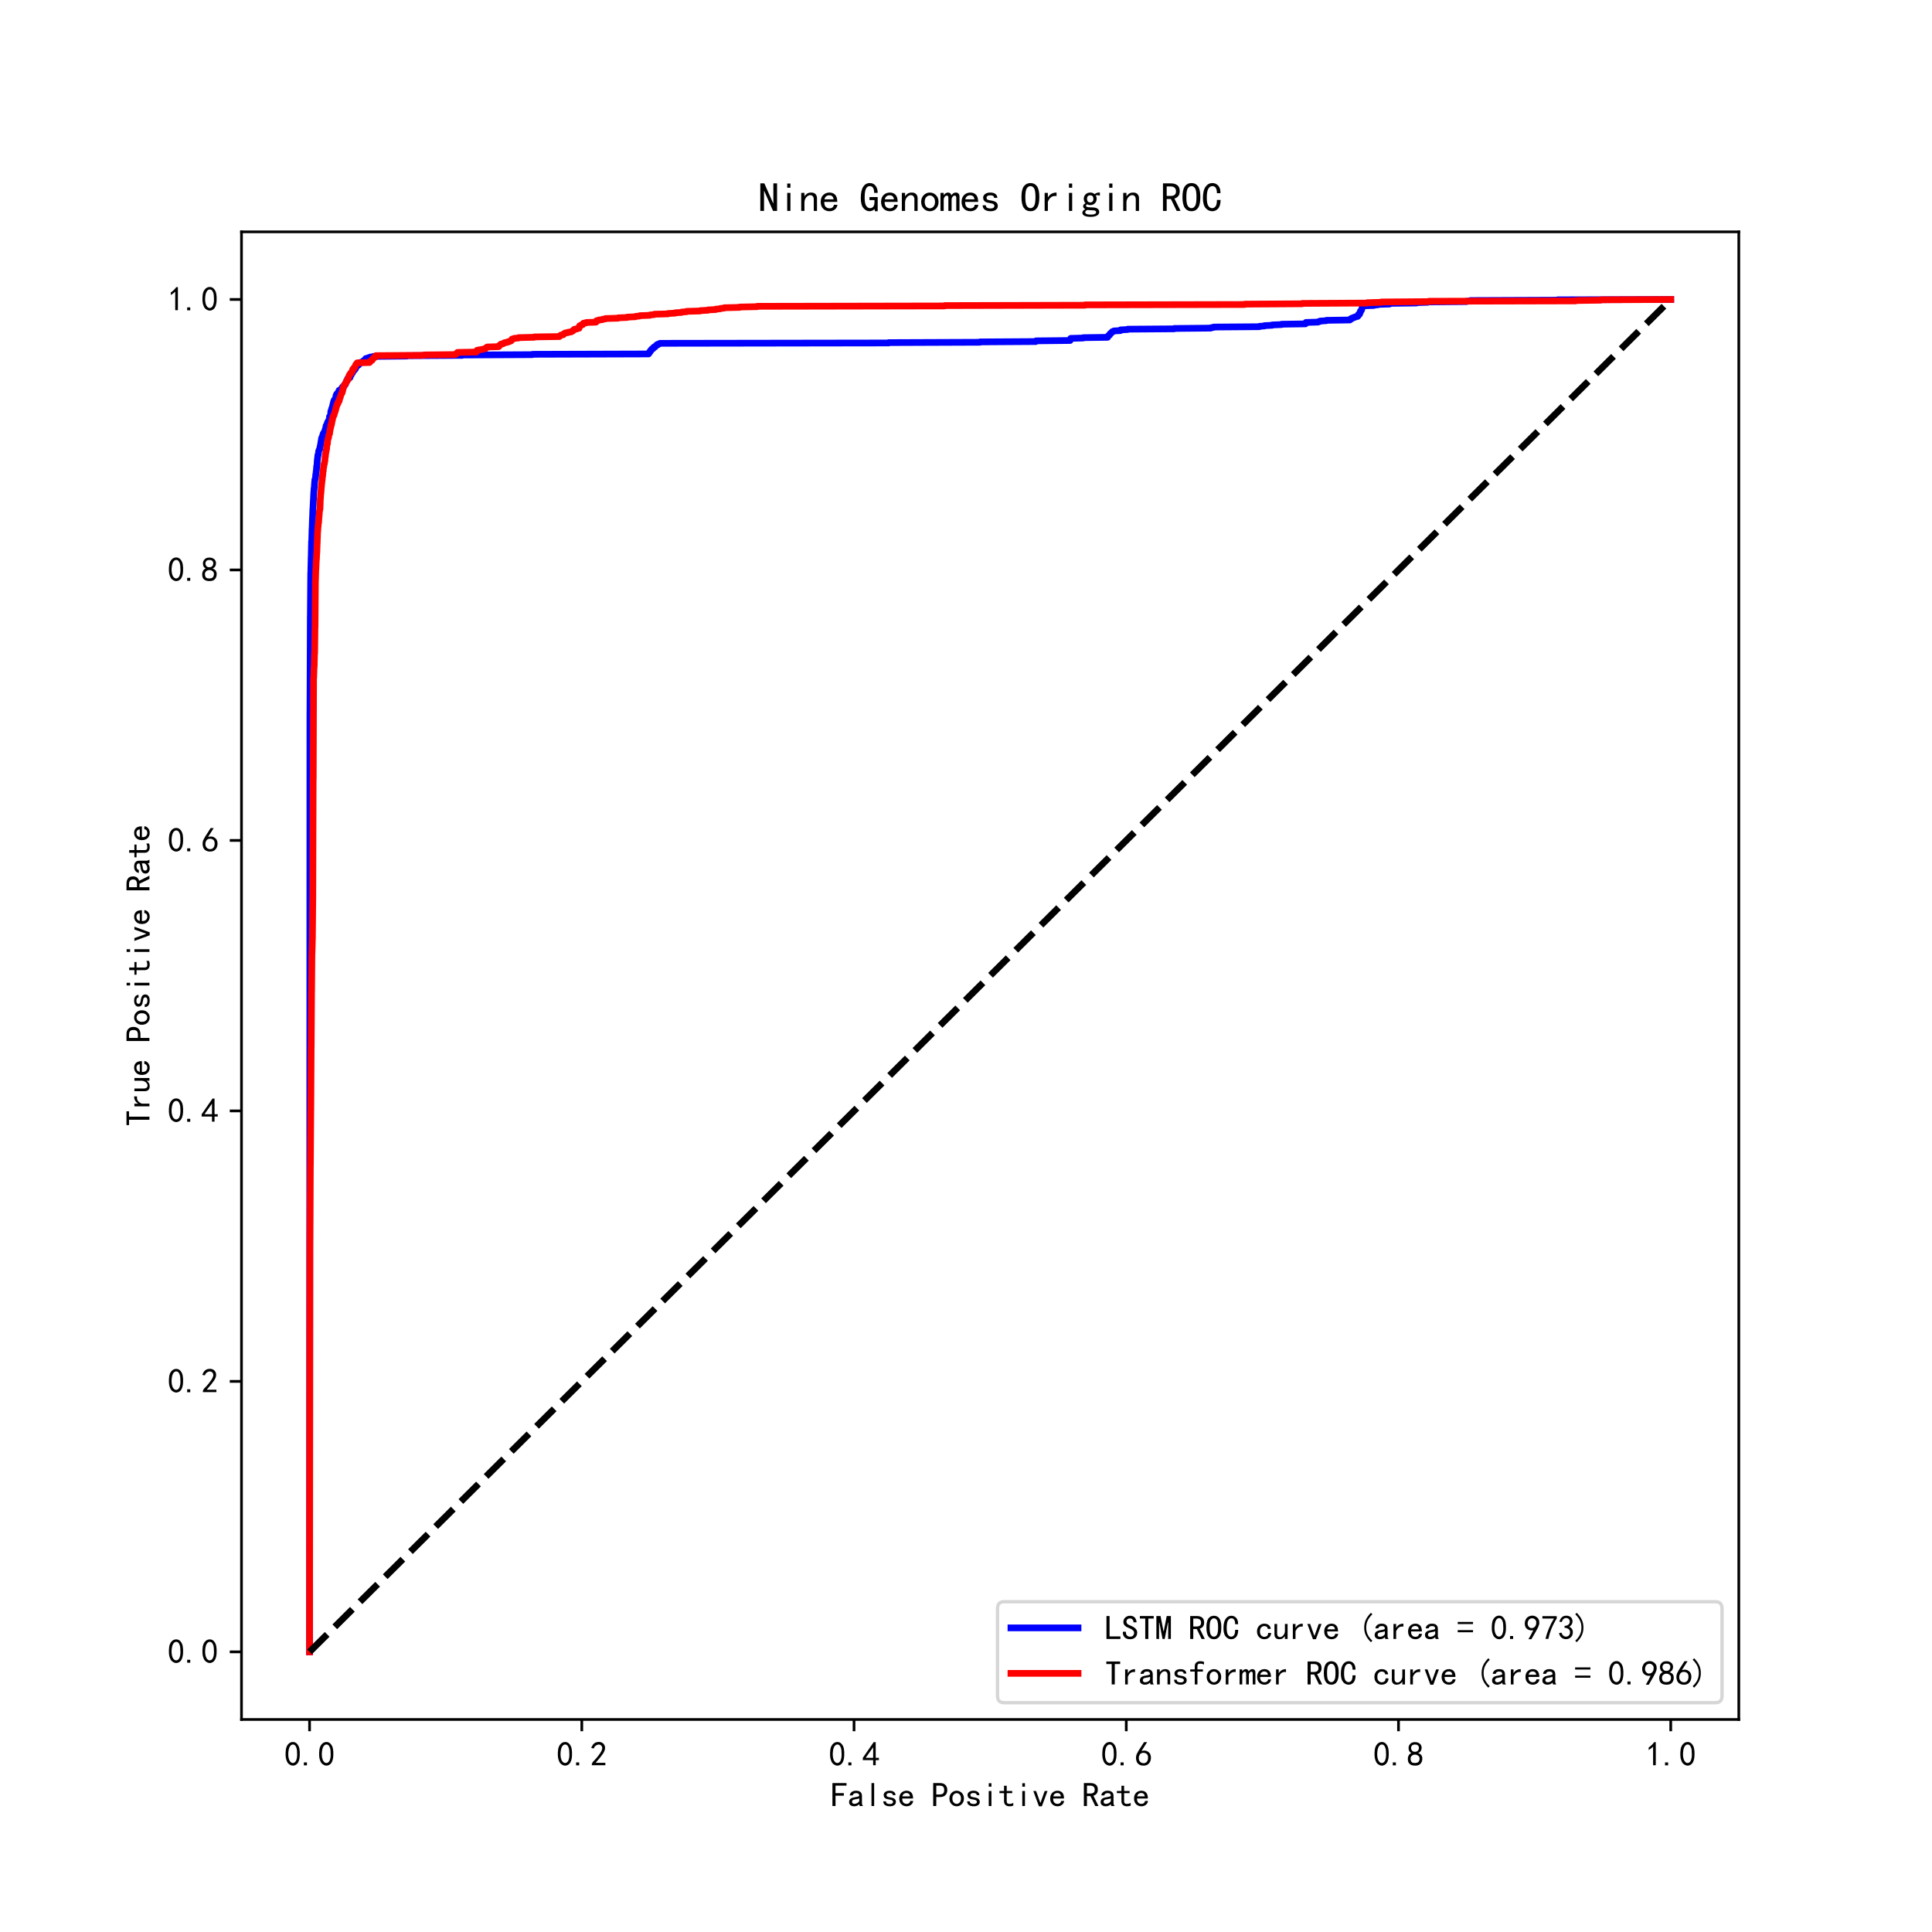 <?xml version="1.0" encoding="utf-8" standalone="no"?>
<!DOCTYPE svg PUBLIC "-//W3C//DTD SVG 1.1//EN"
  "http://www.w3.org/Graphics/SVG/1.1/DTD/svg11.dtd">
<svg xmlns:xlink="http://www.w3.org/1999/xlink" width="576pt" height="576pt" viewBox="0 0 576 576" xmlns="http://www.w3.org/2000/svg" version="1.1">
 <defs>
  <style type="text/css">*{stroke-linejoin: round; stroke-linecap: butt}</style>
 </defs>
 <g id="figure_1">
  <g id="patch_1">
   <path d="M 0 576 
L 576 576 
L 576 0 
L 0 0 
z
" style="fill: #ffffff"/>
  </g>
  <g id="axes_1">
   <g id="patch_2">
    <path d="M 72 512.64 
L 518.4 512.64 
L 518.4 69.12 
L 72 69.12 
z
" style="fill: #ffffff"/>
   </g>
   <g id="matplotlib.axis_1">
    <g id="xtick_1">
     <g id="line2d_1">
      <defs>
       <path id="m28e7ae116c" d="M 0 0 
L 0 3.5 
" style="stroke: #000000; stroke-width: 0.8"/>
      </defs>
      <g>
       <use xlink:href="#m28e7ae116c" x="92.291" y="512.64" style="stroke: #000000; stroke-width: 0.8"/>
      </g>
     </g>
     <g id="text_1">
      <!-- 0.0 -->
      <g transform="translate(84.791 526.515) scale(0.1 -0.1)">
       <defs>
        <path id="SimHei-30" d="M 225 2537 
Q 250 3200 412 3587 
Q 575 3975 875 4225 
Q 1175 4475 1612 4475 
Q 2050 4475 2375 4112 
Q 2700 3750 2800 3200 
Q 2900 2650 2862 1937 
Q 2825 1225 2612 775 
Q 2400 325 1975 150 
Q 1550 -25 1125 187 
Q 700 400 525 750 
Q 350 1100 275 1487 
Q 200 1875 225 2537 
z
M 750 2687 
Q 675 2000 800 1462 
Q 925 925 1212 700 
Q 1500 475 1800 612 
Q 2100 750 2237 1162 
Q 2375 1575 2375 2062 
Q 2375 2550 2337 2950 
Q 2300 3350 2112 3675 
Q 1925 4000 1612 4012 
Q 1300 4025 1062 3700 
Q 825 3375 750 2687 
z
" transform="scale(0.016)"/>
        <path id="SimHei-2e" d="M 1075 125 
L 500 125 
L 500 675 
L 1075 675 
L 1075 125 
z
" transform="scale(0.016)"/>
       </defs>
       <use xlink:href="#SimHei-30"/>
       <use xlink:href="#SimHei-2e" x="50"/>
       <use xlink:href="#SimHei-30" x="100"/>
      </g>
     </g>
    </g>
    <g id="xtick_2">
     <g id="line2d_2">
      <g>
       <use xlink:href="#m28e7ae116c" x="173.455" y="512.64" style="stroke: #000000; stroke-width: 0.8"/>
      </g>
     </g>
     <g id="text_2">
      <!-- 0.2 -->
      <g transform="translate(165.955 526.515) scale(0.1 -0.1)">
       <defs>
        <path id="SimHei-32" d="M 300 250 
Q 325 625 650 925 
Q 975 1225 1475 1862 
Q 1975 2500 2125 2850 
Q 2275 3200 2237 3450 
Q 2200 3700 2000 3862 
Q 1800 4025 1537 4000 
Q 1275 3975 1037 3800 
Q 800 3625 675 3275 
L 200 3350 
Q 400 3925 712 4187 
Q 1025 4450 1450 4475 
Q 1700 4500 1900 4462 
Q 2100 4425 2312 4287 
Q 2525 4150 2662 3875 
Q 2800 3600 2762 3212 
Q 2725 2825 2375 2287 
Q 2025 1750 1025 600 
L 2825 600 
L 2825 150 
L 300 150 
L 300 250 
z
" transform="scale(0.016)"/>
       </defs>
       <use xlink:href="#SimHei-30"/>
       <use xlink:href="#SimHei-2e" x="50"/>
       <use xlink:href="#SimHei-32" x="100"/>
      </g>
     </g>
    </g>
    <g id="xtick_3">
     <g id="line2d_3">
      <g>
       <use xlink:href="#m28e7ae116c" x="254.618" y="512.64" style="stroke: #000000; stroke-width: 0.8"/>
      </g>
     </g>
     <g id="text_3">
      <!-- 0.4 -->
      <g transform="translate(247.118 526.515) scale(0.1 -0.1)">
       <defs>
        <path id="SimHei-34" d="M 2000 1100 
L 75 1100 
L 75 1525 
L 2100 4450 
L 2475 4450 
L 2475 1525 
L 3075 1525 
L 3075 1100 
L 2475 1100 
L 2475 150 
L 2000 150 
L 2000 1100 
z
M 2000 1525 
L 2000 3500 
L 600 1525 
L 2000 1525 
z
" transform="scale(0.016)"/>
       </defs>
       <use xlink:href="#SimHei-30"/>
       <use xlink:href="#SimHei-2e" x="50"/>
       <use xlink:href="#SimHei-34" x="100"/>
      </g>
     </g>
    </g>
    <g id="xtick_4">
     <g id="line2d_4">
      <g>
       <use xlink:href="#m28e7ae116c" x="335.782" y="512.64" style="stroke: #000000; stroke-width: 0.8"/>
      </g>
     </g>
     <g id="text_4">
      <!-- 0.6 -->
      <g transform="translate(328.282 526.515) scale(0.1 -0.1)">
       <defs>
        <path id="SimHei-36" d="M 250 1612 
Q 275 1975 387 2225 
Q 500 2475 725 2850 
L 1750 4450 
L 2325 4450 
L 1275 2800 
Q 1950 2975 2350 2750 
Q 2750 2525 2887 2237 
Q 3025 1950 3037 1612 
Q 3050 1275 2937 950 
Q 2825 625 2537 362 
Q 2250 100 1737 75 
Q 1225 50 862 262 
Q 500 475 362 862 
Q 225 1250 250 1612 
z
M 1025 787 
Q 1250 550 1625 525 
Q 2000 500 2250 775 
Q 2500 1050 2500 1575 
Q 2500 2100 2187 2300 
Q 1875 2500 1487 2450 
Q 1100 2400 925 2075 
Q 750 1750 775 1387 
Q 800 1025 1025 787 
z
" transform="scale(0.016)"/>
       </defs>
       <use xlink:href="#SimHei-30"/>
       <use xlink:href="#SimHei-2e" x="50"/>
       <use xlink:href="#SimHei-36" x="100"/>
      </g>
     </g>
    </g>
    <g id="xtick_5">
     <g id="line2d_5">
      <g>
       <use xlink:href="#m28e7ae116c" x="416.945" y="512.64" style="stroke: #000000; stroke-width: 0.8"/>
      </g>
     </g>
     <g id="text_5">
      <!-- 0.8 -->
      <g transform="translate(409.445 526.515) scale(0.1 -0.1)">
       <defs>
        <path id="SimHei-38" d="M 175 1375 
Q 175 1675 325 1962 
Q 475 2250 825 2425 
Q 525 2600 425 2812 
Q 325 3025 312 3300 
Q 300 3575 387 3775 
Q 475 3975 650 4150 
Q 825 4325 1037 4387 
Q 1250 4450 1500 4450 
Q 1750 4450 1950 4400 
Q 2150 4350 2375 4187 
Q 2600 4025 2700 3725 
Q 2800 3425 2687 3025 
Q 2575 2625 2100 2400 
Q 2525 2275 2700 2012 
Q 2875 1750 2875 1375 
Q 2875 1000 2762 775 
Q 2650 550 2512 400 
Q 2375 250 2137 162 
Q 1900 75 1537 75 
Q 1175 75 912 162 
Q 650 250 475 425 
Q 300 600 237 837 
Q 175 1075 175 1375 
z
M 687 1400 
Q 675 1100 787 875 
Q 900 650 1200 587 
Q 1500 525 1825 600 
Q 2150 675 2275 950 
Q 2400 1225 2362 1500 
Q 2325 1775 2050 1962 
Q 1775 2150 1450 2125 
Q 1125 2100 912 1900 
Q 700 1700 687 1400 
z
M 775 3350 
Q 775 3100 950 2875 
Q 1125 2650 1500 2650 
Q 1875 2650 2062 2875 
Q 2250 3100 2237 3412 
Q 2225 3725 2012 3875 
Q 1800 4025 1437 4000 
Q 1075 3975 925 3787 
Q 775 3600 775 3350 
z
" transform="scale(0.016)"/>
       </defs>
       <use xlink:href="#SimHei-30"/>
       <use xlink:href="#SimHei-2e" x="50"/>
       <use xlink:href="#SimHei-38" x="100"/>
      </g>
     </g>
    </g>
    <g id="xtick_6">
     <g id="line2d_6">
      <g>
       <use xlink:href="#m28e7ae116c" x="498.109" y="512.64" style="stroke: #000000; stroke-width: 0.8"/>
      </g>
     </g>
     <g id="text_6">
      <!-- 1.0 -->
      <g transform="translate(490.609 526.515) scale(0.1 -0.1)">
       <defs>
        <path id="SimHei-31" d="M 1400 3600 
Q 1075 3275 575 2975 
L 575 3450 
Q 1200 3875 1600 4450 
L 1900 4450 
L 1900 150 
L 1400 150 
L 1400 3600 
z
" transform="scale(0.016)"/>
       </defs>
       <use xlink:href="#SimHei-31"/>
       <use xlink:href="#SimHei-2e" x="50"/>
       <use xlink:href="#SimHei-30" x="100"/>
      </g>
     </g>
    </g>
    <g id="text_7">
     <!-- False Positive Rate -->
     <g transform="translate(247.7 538.64) scale(0.1 -0.1)">
      <defs>
       <path id="SimHei-46" d="M 2925 3925 
L 875 3925 
L 875 2525 
L 2425 2525 
L 2425 2050 
L 875 2050 
L 875 125 
L 300 125 
L 300 4400 
L 2925 4400 
L 2925 3925 
z
" transform="scale(0.016)"/>
       <path id="SimHei-61" d="M 2875 125 
L 2275 125 
Q 2225 175 2200 262 
Q 2175 350 2175 475 
Q 2000 275 1750 175 
Q 1500 75 1225 75 
Q 825 75 550 275 
Q 275 475 275 850 
Q 275 1225 525 1450 
Q 775 1675 1300 1750 
Q 1650 1800 1912 1875 
Q 2175 1950 2175 2075 
Q 2175 2225 2062 2375 
Q 1950 2525 1575 2525 
Q 1275 2525 1137 2412 
Q 1000 2300 950 2100 
L 400 2100 
Q 450 2500 762 2737 
Q 1075 2975 1575 2975 
Q 2125 2975 2400 2725 
Q 2675 2475 2675 2025 
L 2675 650 
Q 2675 500 2725 375 
Q 2775 250 2875 125 
z
M 2175 1050 
L 2175 1550 
Q 2025 1500 1887 1462 
Q 1750 1425 1425 1375 
Q 1050 1325 937 1200 
Q 825 1075 825 900 
Q 825 750 937 637 
Q 1050 525 1275 525 
Q 1500 525 1762 650 
Q 2025 775 2175 1050 
z
" transform="scale(0.016)"/>
       <path id="SimHei-6c" d="M 1825 125 
L 1325 125 
L 1325 4400 
L 1825 4400 
L 1825 125 
z
" transform="scale(0.016)"/>
       <path id="SimHei-73" d="M 2750 900 
Q 2750 500 2437 287 
Q 2125 75 1650 75 
Q 1050 75 725 312 
Q 400 550 400 1000 
L 900 1000 
Q 900 700 1112 600 
Q 1325 500 1625 500 
Q 1925 500 2075 612 
Q 2225 725 2225 900 
Q 2225 1025 2100 1150 
Q 1975 1275 1475 1350 
Q 900 1425 687 1637 
Q 475 1850 475 2200 
Q 475 2500 762 2737 
Q 1050 2975 1600 2975 
Q 2100 2975 2387 2750 
Q 2675 2525 2675 2150 
L 2175 2150 
Q 2175 2375 2012 2462 
Q 1850 2550 1600 2550 
Q 1275 2550 1137 2437 
Q 1000 2325 1000 2175 
Q 1000 2000 1125 1900 
Q 1250 1800 1650 1750 
Q 2300 1650 2525 1437 
Q 2750 1225 2750 900 
z
" transform="scale(0.016)"/>
       <path id="SimHei-65" d="M 2850 1075 
Q 2800 625 2450 350 
Q 2100 75 1625 75 
Q 1025 75 637 462 
Q 250 850 250 1525 
Q 250 2200 637 2587 
Q 1025 2975 1625 2975 
Q 2150 2975 2487 2637 
Q 2825 2300 2825 1525 
L 800 1525 
Q 800 975 1037 750 
Q 1275 525 1625 525 
Q 1900 525 2075 662 
Q 2250 800 2300 1075 
L 2850 1075 
z
M 2250 1925 
Q 2200 2275 2025 2412 
Q 1850 2550 1575 2550 
Q 1325 2550 1125 2412 
Q 925 2275 825 1925 
L 2250 1925 
z
" transform="scale(0.016)"/>
       <path id="SimHei-20" transform="scale(0.016)"/>
       <path id="SimHei-50" d="M 2950 3100 
Q 2950 2500 2600 2150 
Q 2250 1800 1625 1800 
L 900 1800 
L 900 125 
L 325 125 
L 325 4400 
L 1625 4400 
Q 2250 4400 2600 4050 
Q 2950 3700 2950 3100 
z
M 2375 3100 
Q 2375 3575 2150 3750 
Q 1925 3925 1475 3925 
L 900 3925 
L 900 2275 
L 1475 2275 
Q 1925 2275 2150 2450 
Q 2375 2625 2375 3100 
z
" transform="scale(0.016)"/>
       <path id="SimHei-6f" d="M 2925 1525 
Q 2925 875 2525 475 
Q 2125 75 1575 75 
Q 1025 75 625 475 
Q 225 875 225 1525 
Q 225 2175 625 2575 
Q 1025 2975 1575 2975 
Q 2125 2975 2525 2575 
Q 2925 2175 2925 1525 
z
M 2375 1525 
Q 2375 2025 2125 2275 
Q 1875 2525 1575 2525 
Q 1275 2525 1025 2275 
Q 775 2025 775 1525 
Q 775 1025 1025 775 
Q 1275 525 1575 525 
Q 1875 525 2125 775 
Q 2375 1025 2375 1525 
z
" transform="scale(0.016)"/>
       <path id="SimHei-69" d="M 1800 3725 
L 1300 3725 
L 1300 4375 
L 1800 4375 
L 1800 3725 
z
M 1800 125 
L 1300 125 
L 1300 2925 
L 1800 2925 
L 1800 125 
z
" transform="scale(0.016)"/>
       <path id="SimHei-74" d="M 2750 200 
Q 2625 150 2462 112 
Q 2300 75 2025 75 
Q 1575 75 1300 325 
Q 1025 575 1025 1025 
L 1025 2525 
L 175 2525 
L 175 2925 
L 1025 2925 
L 1025 3900 
L 1525 3900 
L 1525 2925 
L 2550 2925 
L 2550 2525 
L 1525 2525 
L 1525 1000 
Q 1525 800 1625 662 
Q 1725 525 2000 525 
Q 2275 525 2450 575 
Q 2625 625 2750 700 
L 2750 200 
z
" transform="scale(0.016)"/>
       <path id="SimHei-76" d="M 2875 2925 
L 1825 75 
L 1275 75 
L 225 2925 
L 750 2925 
L 1525 750 
L 1575 750 
L 2350 2925 
L 2875 2925 
z
" transform="scale(0.016)"/>
       <path id="SimHei-52" d="M 3000 125 
L 2400 125 
L 1500 1975 
L 850 1975 
L 850 125 
L 275 125 
L 275 4400 
L 1525 4400 
Q 2125 4400 2500 4112 
Q 2875 3825 2875 3175 
Q 2875 2675 2625 2400 
Q 2375 2125 2050 2050 
L 3000 125 
z
M 2300 3175 
Q 2300 3525 2087 3725 
Q 1875 3925 1400 3925 
L 850 3925 
L 850 2450 
L 1550 2450 
Q 1850 2450 2075 2612 
Q 2300 2775 2300 3175 
z
" transform="scale(0.016)"/>
      </defs>
      <use xlink:href="#SimHei-46"/>
      <use xlink:href="#SimHei-61" x="50"/>
      <use xlink:href="#SimHei-6c" x="100"/>
      <use xlink:href="#SimHei-73" x="150"/>
      <use xlink:href="#SimHei-65" x="200"/>
      <use xlink:href="#SimHei-20" x="250"/>
      <use xlink:href="#SimHei-50" x="300"/>
      <use xlink:href="#SimHei-6f" x="350"/>
      <use xlink:href="#SimHei-73" x="400"/>
      <use xlink:href="#SimHei-69" x="450"/>
      <use xlink:href="#SimHei-74" x="500"/>
      <use xlink:href="#SimHei-69" x="550"/>
      <use xlink:href="#SimHei-76" x="600"/>
      <use xlink:href="#SimHei-65" x="650"/>
      <use xlink:href="#SimHei-20" x="700"/>
      <use xlink:href="#SimHei-52" x="750"/>
      <use xlink:href="#SimHei-61" x="800"/>
      <use xlink:href="#SimHei-74" x="850"/>
      <use xlink:href="#SimHei-65" x="900"/>
     </g>
    </g>
   </g>
   <g id="matplotlib.axis_2">
    <g id="ytick_1">
     <g id="line2d_7">
      <defs>
       <path id="m7fcf70cb00" d="M 0 0 
L -3.5 0 
" style="stroke: #000000; stroke-width: 0.8"/>
      </defs>
      <g>
       <use xlink:href="#m7fcf70cb00" x="72" y="492.48" style="stroke: #000000; stroke-width: 0.8"/>
      </g>
     </g>
     <g id="text_8">
      <!-- 0.0 -->
      <g transform="translate(50 495.918) scale(0.1 -0.1)">
       <use xlink:href="#SimHei-30"/>
       <use xlink:href="#SimHei-2e" x="50"/>
       <use xlink:href="#SimHei-30" x="100"/>
      </g>
     </g>
    </g>
    <g id="ytick_2">
     <g id="line2d_8">
      <g>
       <use xlink:href="#m7fcf70cb00" x="72" y="411.84" style="stroke: #000000; stroke-width: 0.8"/>
      </g>
     </g>
     <g id="text_9">
      <!-- 0.2 -->
      <g transform="translate(50 415.277) scale(0.1 -0.1)">
       <use xlink:href="#SimHei-30"/>
       <use xlink:href="#SimHei-2e" x="50"/>
       <use xlink:href="#SimHei-32" x="100"/>
      </g>
     </g>
    </g>
    <g id="ytick_3">
     <g id="line2d_9">
      <g>
       <use xlink:href="#m7fcf70cb00" x="72" y="331.2" style="stroke: #000000; stroke-width: 0.8"/>
      </g>
     </g>
     <g id="text_10">
      <!-- 0.4 -->
      <g transform="translate(50 334.637) scale(0.1 -0.1)">
       <use xlink:href="#SimHei-30"/>
       <use xlink:href="#SimHei-2e" x="50"/>
       <use xlink:href="#SimHei-34" x="100"/>
      </g>
     </g>
    </g>
    <g id="ytick_4">
     <g id="line2d_10">
      <g>
       <use xlink:href="#m7fcf70cb00" x="72" y="250.56" style="stroke: #000000; stroke-width: 0.8"/>
      </g>
     </g>
     <g id="text_11">
      <!-- 0.6 -->
      <g transform="translate(50 253.998) scale(0.1 -0.1)">
       <use xlink:href="#SimHei-30"/>
       <use xlink:href="#SimHei-2e" x="50"/>
       <use xlink:href="#SimHei-36" x="100"/>
      </g>
     </g>
    </g>
    <g id="ytick_5">
     <g id="line2d_11">
      <g>
       <use xlink:href="#m7fcf70cb00" x="72" y="169.92" style="stroke: #000000; stroke-width: 0.8"/>
      </g>
     </g>
     <g id="text_12">
      <!-- 0.8 -->
      <g transform="translate(50 173.357) scale(0.1 -0.1)">
       <use xlink:href="#SimHei-30"/>
       <use xlink:href="#SimHei-2e" x="50"/>
       <use xlink:href="#SimHei-38" x="100"/>
      </g>
     </g>
    </g>
    <g id="ytick_6">
     <g id="line2d_12">
      <g>
       <use xlink:href="#m7fcf70cb00" x="72" y="89.28" style="stroke: #000000; stroke-width: 0.8"/>
      </g>
     </g>
     <g id="text_13">
      <!-- 1.0 -->
      <g transform="translate(50 92.718) scale(0.1 -0.1)">
       <use xlink:href="#SimHei-31"/>
       <use xlink:href="#SimHei-2e" x="50"/>
       <use xlink:href="#SimHei-30" x="100"/>
      </g>
     </g>
    </g>
    <g id="text_14">
     <!-- True Positive Rate -->
     <g transform="translate(44.75 335.88) rotate(-90) scale(0.1 -0.1)">
      <defs>
       <path id="SimHei-54" d="M 2850 3925 
L 1850 3925 
L 1850 125 
L 1275 125 
L 1275 3925 
L 275 3925 
L 275 4400 
L 2850 4400 
L 2850 3925 
z
" transform="scale(0.016)"/>
       <path id="SimHei-72" d="M 2500 2425 
Q 2025 2500 1700 2287 
Q 1375 2075 1150 1550 
L 1150 125 
L 650 125 
L 650 2925 
L 1150 2925 
L 1150 2200 
Q 1375 2600 1712 2787 
Q 2050 2975 2500 2975 
L 2500 2425 
z
" transform="scale(0.016)"/>
       <path id="SimHei-75" d="M 2800 125 
L 2300 125 
L 2300 650 
Q 2100 375 1862 225 
Q 1625 75 1250 75 
Q 800 75 575 325 
Q 350 575 350 950 
L 350 2925 
L 850 2925 
L 850 1125 
Q 850 825 1000 650 
Q 1150 475 1400 475 
Q 1725 475 2012 812 
Q 2300 1150 2300 1650 
L 2300 2925 
L 2800 2925 
L 2800 125 
z
" transform="scale(0.016)"/>
      </defs>
      <use xlink:href="#SimHei-54"/>
      <use xlink:href="#SimHei-72" x="50"/>
      <use xlink:href="#SimHei-75" x="100"/>
      <use xlink:href="#SimHei-65" x="150"/>
      <use xlink:href="#SimHei-20" x="200"/>
      <use xlink:href="#SimHei-50" x="250"/>
      <use xlink:href="#SimHei-6f" x="300"/>
      <use xlink:href="#SimHei-73" x="350"/>
      <use xlink:href="#SimHei-69" x="400"/>
      <use xlink:href="#SimHei-74" x="450"/>
      <use xlink:href="#SimHei-69" x="500"/>
      <use xlink:href="#SimHei-76" x="550"/>
      <use xlink:href="#SimHei-65" x="600"/>
      <use xlink:href="#SimHei-20" x="650"/>
      <use xlink:href="#SimHei-52" x="700"/>
      <use xlink:href="#SimHei-61" x="750"/>
      <use xlink:href="#SimHei-74" x="800"/>
      <use xlink:href="#SimHei-65" x="850"/>
     </g>
    </g>
   </g>
   <g id="line2d_13">
    <path d="M 92.291 492.48 
L 92.399 212.465 
L 92.41 212.465 
L 92.518 183.673 
L 92.53 183.673 
L 92.638 170.806 
L 92.662 170.806 
L 92.769 166.165 
L 92.781 166.165 
L 92.889 161.314 
L 92.937 161.208 
L 93.032 157.728 
L 93.056 157.728 
L 93.164 154.459 
L 93.176 154.459 
L 93.283 151.611 
L 93.307 151.611 
L 93.415 149.291 
L 93.427 149.291 
L 93.535 146.97 
L 93.546 146.97 
L 93.654 145.494 
L 93.702 145.388 
L 93.81 143.701 
L 93.822 143.701 
L 93.881 142.963 
L 93.941 142.963 
L 94.049 142.541 
L 94.061 142.541 
L 94.132 141.486 
L 94.192 141.486 
L 94.276 140.431 
L 94.312 140.431 
L 94.419 138.955 
L 94.491 138.849 
L 94.599 137.162 
L 94.611 137.162 
L 94.718 136.213 
L 94.742 136.107 
L 94.766 135.685 
L 94.898 135.58 
L 95.005 134.525 
L 95.041 134.42 
L 95.149 134.103 
L 95.316 133.998 
L 95.424 133.154 
L 95.484 133.154 
L 95.591 132.31 
L 95.639 132.205 
L 95.747 131.361 
L 95.795 131.256 
L 95.878 130.623 
L 96.034 130.518 
L 96.094 130.096 
L 96.225 129.99 
L 96.297 129.463 
L 96.369 129.463 
L 96.369 129.252 
L 96.632 129.146 
L 96.679 128.725 
L 96.883 128.619 
L 96.99 127.881 
L 97.098 127.775 
L 97.194 127.037 
L 97.265 127.037 
L 97.265 126.826 
L 97.481 126.721 
L 97.54 126.404 
L 97.6 126.404 
L 97.612 125.982 
L 97.815 125.877 
L 97.899 125.455 
L 98.138 125.35 
L 98.246 124.19 
L 98.437 124.084 
L 98.533 123.768 
L 98.557 123.768 
L 98.641 122.608 
L 98.784 122.502 
L 98.868 121.869 
L 98.987 121.764 
L 99.059 121.342 
L 99.131 121.236 
L 99.238 120.604 
L 99.298 120.604 
L 99.382 120.076 
L 99.418 120.076 
L 99.478 119.654 
L 99.573 119.549 
L 99.657 119.233 
L 99.884 119.233 
L 99.944 118.916 
L 100.04 118.811 
L 100.147 118.178 
L 100.159 118.178 
L 100.231 117.756 
L 100.339 117.756 
L 100.41 117.44 
L 100.626 117.334 
L 100.685 117.123 
L 100.913 117.123 
L 100.996 116.701 
L 101.068 116.596 
L 101.08 116.385 
L 101.594 116.28 
L 101.594 116.174 
L 101.738 116.069 
L 101.845 115.752 
L 102.025 115.647 
L 102.025 115.541 
L 102.144 115.541 
L 102.144 115.33 
L 102.515 115.225 
L 102.563 114.908 
L 102.862 114.803 
L 102.957 114.592 
L 102.993 114.592 
L 103.029 114.17 
L 103.197 114.065 
L 103.268 113.643 
L 103.484 113.537 
L 103.579 113.116 
L 103.615 113.01 
L 103.615 112.905 
L 104.117 112.799 
L 104.117 112.694 
L 104.333 112.588 
L 104.404 112.272 
L 104.476 112.166 
L 104.56 111.955 
L 104.691 111.85 
L 104.787 111.323 
L 105.062 111.217 
L 105.146 111.006 
L 105.194 111.006 
L 105.289 110.69 
L 105.361 110.584 
L 105.409 110.373 
L 105.744 110.268 
L 105.78 110.057 
L 105.983 109.952 
L 106.043 109.53 
L 106.186 109.424 
L 106.27 109.213 
L 106.521 109.108 
L 106.617 108.897 
L 106.951 108.791 
L 107.035 108.37 
L 107.31 108.37 
L 107.382 108.053 
L 107.98 107.948 
L 107.98 107.842 
L 108.35 107.737 
L 108.41 107.526 
L 108.721 107.42 
L 108.793 107.209 
L 109.056 107.104 
L 109.056 106.893 
L 109.714 106.788 
L 109.714 106.682 
L 110.312 106.577 
L 110.312 106.471 
L 111.328 106.366 
L 111.328 106.26 
L 121.313 106.155 
L 121.313 106.049 
L 137.779 105.944 
L 137.779 105.838 
L 137.815 105.838 
L 158.753 105.733 
L 158.753 105.627 
L 193.36 105.522 
L 193.444 105.206 
L 193.683 105.1 
L 193.742 104.784 
L 193.982 104.678 
L 193.982 104.467 
L 194.029 104.467 
L 194.149 104.362 
L 194.149 104.256 
L 194.185 104.256 
L 194.352 104.151 
L 194.352 104.045 
L 194.46 104.045 
L 194.699 103.94 
L 194.795 103.624 
L 195.058 103.518 
L 195.058 103.413 
L 195.118 103.413 
L 195.333 103.413 
L 195.333 103.307 
L 195.44 103.202 
L 195.536 103.096 
L 195.656 102.991 
L 195.704 102.991 
L 195.823 102.78 
L 196.158 102.78 
L 196.242 102.569 
L 196.756 102.463 
L 196.756 102.358 
L 264.94 102.252 
L 264.94 102.147 
L 264.988 102.147 
L 292.181 102.041 
L 292.181 101.936 
L 308.802 101.831 
L 308.862 101.62 
L 319.038 101.514 
L 319.062 101.092 
L 319.218 100.987 
L 319.218 100.881 
L 322.96 100.776 
L 322.96 100.67 
L 330.219 100.565 
L 330.279 100.249 
L 330.482 100.143 
L 330.482 100.038 
L 330.781 99.932 
L 330.877 99.616 
L 331.044 99.51 
L 331.044 99.405 
L 331.331 99.299 
L 331.415 99.088 
L 331.618 98.983 
L 331.618 98.877 
L 332.072 98.772 
L 332.072 98.667 
L 334.069 98.561 
L 334.081 98.35 
L 336.186 98.245 
L 336.186 98.139 
L 350.081 98.034 
L 350.081 97.928 
L 360.987 97.823 
L 360.987 97.717 
L 361.824 97.612 
L 361.824 97.506 
L 375.444 97.401 
L 375.444 97.295 
L 376.963 97.19 
L 376.963 97.085 
L 377.034 97.085 
L 379.283 96.979 
L 379.283 96.874 
L 382.093 96.768 
L 382.093 96.663 
L 389.196 96.557 
L 389.22 96.346 
L 389.351 96.241 
L 389.351 96.135 
L 392.963 96.03 
L 392.963 95.924 
L 393.584 95.819 
L 393.584 95.713 
L 393.692 95.713 
L 395.414 95.608 
L 395.414 95.503 
L 402.445 95.397 
L 402.445 95.186 
L 402.912 95.081 
L 402.959 94.87 
L 403.509 94.764 
L 403.509 94.659 
L 403.605 94.659 
L 404.06 94.553 
L 404.06 94.448 
L 404.753 94.342 
L 404.753 94.237 
L 404.837 94.237 
L 404.956 94.131 
L 405.028 93.71 
L 405.064 93.71 
L 405.315 93.71 
L 405.315 93.604 
L 405.447 93.182 
L 405.542 93.182 
L 405.542 93.077 
L 405.578 92.76 
L 405.638 92.76 
L 405.793 92.655 
L 405.913 92.444 
L 405.973 92.339 
L 406.188 91.284 
L 406.26 91.178 
L 409.608 91.073 
L 409.608 90.967 
L 410.84 90.862 
L 410.84 90.757 
L 414.26 90.651 
L 414.355 90.44 
L 422.307 90.335 
L 422.307 90.229 
L 425.656 90.124 
L 425.656 90.018 
L 437.255 89.913 
L 437.255 89.807 
L 438.379 89.702 
L 438.379 89.596 
L 464.376 89.491 
L 464.376 89.385 
L 498.109 89.28 
L 498.109 89.28 
" clip-path="url(#p579508b04e)" style="fill: none; stroke: #0000ff; stroke-width: 2; stroke-linecap: square"/>
   </g>
   <g id="line2d_14">
    <path d="M 92.291 492.48 
L 92.398 369.963 
L 92.41 369.856 
L 92.518 347.736 
L 92.542 347.092 
L 92.649 330.985 
L 92.661 330.985 
L 92.768 312.302 
L 92.78 312.302 
L 92.888 295.551 
L 92.9 295.551 
L 92.995 284.169 
L 93.019 284.169 
L 93.126 280.089 
L 93.138 280.089 
L 93.246 268.277 
L 93.258 268.277 
L 93.365 232.199 
L 93.389 232.199 
L 93.484 202.133 
L 93.52 202.133 
L 93.628 198.912 
L 93.675 198.804 
L 93.759 194.831 
L 93.807 194.831 
L 93.902 186.993 
L 93.926 186.993 
L 94.033 173.356 
L 94.045 173.356 
L 94.153 169.705 
L 94.176 169.705 
L 94.284 167.128 
L 94.32 167.021 
L 94.427 164.873 
L 94.451 164.873 
L 94.558 161.867 
L 94.57 161.867 
L 94.678 158.753 
L 94.702 158.645 
L 94.809 157.035 
L 94.833 157.035 
L 94.916 155.854 
L 94.988 155.854 
L 95.072 154.243 
L 95.119 154.136 
L 95.227 152.418 
L 95.274 152.31 
L 95.382 151.773 
L 95.394 151.773 
L 95.501 148.659 
L 95.537 148.659 
L 95.621 147.156 
L 95.668 147.049 
L 95.776 145.438 
L 95.788 145.438 
L 95.895 144.257 
L 95.919 144.15 
L 96.026 143.076 
L 96.05 143.076 
L 96.134 142.002 
L 96.181 142.002 
L 96.289 140.714 
L 96.348 140.606 
L 96.444 139.318 
L 96.504 139.318 
L 96.563 138.459 
L 96.695 138.351 
L 96.802 137.492 
L 96.85 137.492 
L 96.933 136.204 
L 96.993 136.204 
L 97.1 135.023 
L 97.172 134.915 
L 97.279 134.056 
L 97.339 134.056 
L 97.446 132.875 
L 97.458 132.875 
L 97.518 132.445 
L 97.602 132.338 
L 97.709 131.05 
L 97.757 131.05 
L 97.864 130.62 
L 97.948 130.513 
L 98.019 129.761 
L 98.067 129.761 
L 98.139 129.439 
L 98.246 129.332 
L 98.353 128.473 
L 98.389 128.365 
L 98.485 127.721 
L 98.568 127.614 
L 98.616 126.755 
L 98.795 126.755 
L 98.855 126.11 
L 98.926 126.11 
L 98.986 125.251 
L 99.105 125.251 
L 99.213 124.392 
L 99.344 124.285 
L 99.392 123.963 
L 99.559 123.855 
L 99.654 123.426 
L 99.702 123.318 
L 99.786 122.996 
L 99.869 122.889 
L 99.953 122.352 
L 100.072 122.245 
L 100.167 121.6 
L 100.263 121.493 
L 100.311 121.064 
L 100.43 120.956 
L 100.537 120.419 
L 100.764 120.312 
L 100.872 119.668 
L 101.122 119.56 
L 101.218 118.916 
L 101.277 118.809 
L 101.385 118.594 
L 101.444 118.486 
L 101.552 117.95 
L 101.611 117.842 
L 101.719 117.52 
L 101.85 117.413 
L 101.922 117.091 
L 102.041 116.983 
L 102.137 116.446 
L 102.22 116.339 
L 102.268 115.695 
L 102.411 115.587 
L 102.518 115.05 
L 102.638 114.943 
L 102.721 114.621 
L 102.984 114.514 
L 103.091 114.191 
L 103.187 114.084 
L 103.258 113.655 
L 103.545 113.547 
L 103.616 113.118 
L 103.843 113.01 
L 103.915 112.366 
L 104.022 112.259 
L 104.13 111.829 
L 104.344 111.722 
L 104.404 111.4 
L 104.607 111.292 
L 104.667 111.077 
L 104.941 110.97 
L 105.037 110.541 
L 105.084 110.541 
L 105.144 110.111 
L 105.502 110.004 
L 105.574 109.574 
L 105.788 109.467 
L 105.848 109.252 
L 105.955 109.145 
L 106.063 108.715 
L 106.242 108.608 
L 106.325 108.393 
L 106.492 108.393 
L 106.492 108.178 
L 110.192 108.071 
L 110.276 107.749 
L 110.55 107.641 
L 110.55 107.534 
L 110.92 107.427 
L 110.932 107.212 
L 111.147 107.105 
L 111.183 106.89 
L 111.373 106.782 
L 111.373 106.675 
L 111.743 106.568 
L 111.791 106.353 
L 112.054 106.246 
L 112.078 106.031 
L 126.434 105.923 
L 126.434 105.816 
L 126.518 105.816 
L 135.803 105.709 
L 135.803 105.601 
L 136.053 105.494 
L 136.053 105.387 
L 136.34 105.279 
L 136.399 105.064 
L 142.056 104.957 
L 142.08 104.742 
L 142.247 104.635 
L 142.247 104.42 
L 144.133 104.098 
L 144.323 103.991 
L 144.837 103.883 
L 144.932 103.668 
L 145.23 103.561 
L 145.23 103.454 
L 148.691 103.346 
L 148.787 103.024 
L 149.109 102.917 
L 149.109 102.809 
L 149.324 102.702 
L 149.324 102.595 
L 149.992 102.487 
L 149.992 102.38 
L 150.028 102.38 
L 150.422 102.273 
L 150.422 102.165 
L 150.458 102.165 
L 151.257 102.058 
L 151.257 101.95 
L 151.365 101.95 
L 151.902 101.843 
L 151.902 101.736 
L 152.379 101.628 
L 152.463 101.414 
L 152.642 101.306 
L 152.642 101.091 
L 153.274 100.984 
L 153.274 100.877 
L 154.599 100.769 
L 154.599 100.662 
L 159.277 100.555 
L 159.277 100.447 
L 166.795 100.34 
L 166.891 100.125 
L 167.177 100.018 
L 167.177 99.91 
L 167.929 99.803 
L 167.929 99.696 
L 168.108 99.588 
L 168.108 99.481 
L 168.49 99.373 
L 168.49 99.266 
L 169.373 99.159 
L 169.373 99.051 
L 170.316 98.944 
L 170.316 98.837 
L 170.698 98.729 
L 170.698 98.622 
L 170.984 98.514 
L 170.984 98.407 
L 171.175 98.3 
L 171.175 98.192 
L 171.951 98.085 
L 171.951 97.978 
L 172.643 97.87 
L 172.727 97.333 
L 172.81 97.226 
L 172.81 97.119 
L 173.192 97.011 
L 173.192 96.904 
L 173.729 96.796 
L 173.777 96.582 
L 173.944 96.474 
L 173.944 96.367 
L 174.743 96.259 
L 174.743 96.152 
L 177.691 96.045 
L 177.715 95.83 
L 177.834 95.723 
L 177.834 95.615 
L 178.515 95.508 
L 178.515 95.4 
L 179.624 95.293 
L 179.624 95.186 
L 180.496 95.078 
L 180.496 94.971 
L 184.303 94.864 
L 184.303 94.756 
L 187.012 94.649 
L 187.012 94.541 
L 189.446 94.434 
L 189.446 94.327 
L 190.747 94.219 
L 190.747 94.112 
L 193.778 94.005 
L 193.778 93.897 
L 195.055 93.79 
L 195.055 93.682 
L 199.161 93.575 
L 199.161 93.468 
L 201.309 93.36 
L 201.309 93.253 
L 203.218 93.146 
L 203.218 93.038 
L 204.71 92.931 
L 204.71 92.823 
L 208.767 92.716 
L 208.767 92.609 
L 211.071 92.501 
L 211.071 92.394 
L 213.374 92.287 
L 213.374 92.179 
L 214.746 92.072 
L 214.746 91.964 
L 215.916 91.857 
L 215.916 91.75 
L 220.523 91.642 
L 220.523 91.535 
L 225.75 91.428 
L 225.75 91.32 
L 281.637 91.213 
L 281.637 91.105 
L 323.478 90.998 
L 323.478 90.891 
L 371.095 90.783 
L 371.095 90.676 
L 388.22 90.569 
L 388.22 90.461 
L 407.589 90.354 
L 407.589 90.246 
L 411.814 90.139 
L 411.814 90.032 
L 425.956 89.924 
L 425.956 89.817 
L 469.778 89.71 
L 469.778 89.602 
L 477.189 89.495 
L 477.189 89.387 
L 498.109 89.28 
L 498.109 89.28 
" clip-path="url(#p579508b04e)" style="fill: none; stroke: #ff0000; stroke-width: 2; stroke-linecap: square"/>
   </g>
   <g id="line2d_15">
    <path d="M 92.291 492.48 
L 498.109 89.28 
" clip-path="url(#p579508b04e)" style="fill: none; stroke-dasharray: 7.4,3.2; stroke-dashoffset: 0; stroke: #000000; stroke-width: 2"/>
   </g>
   <g id="patch_3">
    <path d="M 72 512.64 
L 72 69.12 
" style="fill: none; stroke: #000000; stroke-width: 0.8; stroke-linejoin: miter; stroke-linecap: square"/>
   </g>
   <g id="patch_4">
    <path d="M 518.4 512.64 
L 518.4 69.12 
" style="fill: none; stroke: #000000; stroke-width: 0.8; stroke-linejoin: miter; stroke-linecap: square"/>
   </g>
   <g id="patch_5">
    <path d="M 72 512.64 
L 518.4 512.64 
" style="fill: none; stroke: #000000; stroke-width: 0.8; stroke-linejoin: miter; stroke-linecap: square"/>
   </g>
   <g id="patch_6">
    <path d="M 72 69.12 
L 518.4 69.12 
" style="fill: none; stroke: #000000; stroke-width: 0.8; stroke-linejoin: miter; stroke-linecap: square"/>
   </g>
   <g id="text_15">
    <!-- Nine Genomes Origin ROC -->
    <g transform="translate(226.2 63.12) scale(0.12 -0.12)">
     <defs>
      <path id="SimHei-4e" d="M 2850 125 
L 2225 125 
L 850 3225 
L 825 3225 
L 825 125 
L 250 125 
L 250 4400 
L 875 4400 
L 2250 1300 
L 2275 1300 
L 2275 4400 
L 2850 4400 
L 2850 125 
z
" transform="scale(0.016)"/>
      <path id="SimHei-6e" d="M 2800 125 
L 2300 125 
L 2300 1925 
Q 2300 2225 2150 2400 
Q 2000 2575 1750 2575 
Q 1425 2575 1137 2237 
Q 850 1900 850 1400 
L 850 125 
L 350 125 
L 350 2925 
L 850 2925 
L 850 2400 
Q 1050 2675 1287 2825 
Q 1525 2975 1900 2975 
Q 2350 2975 2575 2725 
Q 2800 2475 2800 2100 
L 2800 125 
z
" transform="scale(0.016)"/>
      <path id="SimHei-47" d="M 2850 75 
L 2425 75 
L 2350 425 
Q 2250 275 2037 175 
Q 1825 75 1575 75 
Q 1050 75 637 562 
Q 225 1050 225 2125 
Q 225 3300 600 3875 
Q 975 4450 1625 4450 
Q 2200 4450 2525 4025 
Q 2850 3600 2850 2925 
L 2300 2925 
Q 2300 3450 2125 3712 
Q 1950 3975 1625 3975 
Q 1225 3975 1025 3562 
Q 825 3150 825 2175 
Q 825 1250 1075 900 
Q 1325 550 1650 550 
Q 1975 550 2162 787 
Q 2350 1025 2350 1525 
L 2350 1800 
L 1575 1800 
L 1575 2275 
L 2850 2275 
L 2850 75 
z
" transform="scale(0.016)"/>
      <path id="SimHei-6d" d="M 3050 125 
L 2550 125 
L 2550 2150 
Q 2550 2300 2500 2400 
Q 2450 2500 2300 2500 
Q 2125 2500 1975 2312 
Q 1825 2125 1825 1825 
L 1825 125 
L 1325 125 
L 1325 2150 
Q 1325 2300 1275 2400 
Q 1225 2500 1075 2500 
Q 900 2500 750 2312 
Q 600 2125 600 1825 
L 600 125 
L 100 125 
L 100 2925 
L 600 2925 
L 600 2550 
Q 725 2750 900 2862 
Q 1075 2975 1275 2975 
Q 1475 2975 1612 2862 
Q 1750 2750 1800 2550 
Q 1925 2750 2087 2862 
Q 2250 2975 2450 2975 
Q 2750 2975 2900 2812 
Q 3050 2650 3050 2350 
L 3050 125 
z
" transform="scale(0.016)"/>
      <path id="SimHei-4f" d="M 2950 2275 
Q 2950 1100 2587 587 
Q 2225 75 1575 75 
Q 925 75 550 587 
Q 175 1100 175 2275 
Q 175 3450 550 3950 
Q 925 4450 1575 4450 
Q 2225 4450 2587 3950 
Q 2950 3450 2950 2275 
z
M 2350 2275 
Q 2350 3325 2125 3650 
Q 1900 3975 1575 3975 
Q 1250 3975 1012 3650 
Q 775 3325 775 2275 
Q 775 1225 1012 887 
Q 1250 550 1575 550 
Q 1900 550 2125 887 
Q 2350 1225 2350 2275 
z
" transform="scale(0.016)"/>
      <path id="SimHei-67" d="M 2975 2500 
Q 2800 2550 2637 2562 
Q 2475 2575 2300 2525 
Q 2375 2450 2425 2337 
Q 2475 2225 2475 2000 
Q 2475 1575 2187 1300 
Q 1900 1025 1475 1025 
Q 1375 1025 1212 1062 
Q 1050 1100 950 1150 
Q 875 1100 850 1050 
Q 825 1000 825 925 
Q 825 800 1000 737 
Q 1175 675 1625 675 
Q 2350 675 2612 475 
Q 2875 275 2875 -25 
Q 2875 -425 2487 -612 
Q 2100 -800 1575 -800 
Q 900 -800 575 -625 
Q 250 -450 250 -150 
Q 250 0 375 150 
Q 500 300 700 400 
Q 550 475 462 587 
Q 375 700 375 875 
Q 375 1025 487 1137 
Q 600 1250 750 1325 
Q 625 1450 550 1625 
Q 475 1800 475 2000 
Q 475 2425 762 2700 
Q 1050 2975 1475 2975 
Q 1700 2975 1862 2912 
Q 2025 2850 2150 2725 
Q 2350 2875 2550 2937 
Q 2750 3000 2975 2975 
L 2975 2500 
z
M 1975 2000 
Q 1975 2250 1850 2400 
Q 1725 2550 1475 2550 
Q 1225 2550 1100 2400 
Q 975 2250 975 2000 
Q 975 1750 1100 1600 
Q 1225 1450 1475 1450 
Q 1725 1450 1850 1600 
Q 1975 1750 1975 2000 
z
M 2400 -75 
Q 2400 25 2287 125 
Q 2175 225 1725 225 
Q 1625 225 1450 237 
Q 1275 250 1050 275 
Q 850 200 775 100 
Q 700 0 700 -100 
Q 700 -250 900 -350 
Q 1100 -450 1600 -450 
Q 2025 -450 2212 -337 
Q 2400 -225 2400 -75 
z
" transform="scale(0.016)"/>
      <path id="SimHei-43" d="M 2975 1825 
Q 2950 875 2575 475 
Q 2200 75 1675 75 
Q 1075 75 650 562 
Q 225 1050 225 2125 
Q 225 3300 637 3875 
Q 1050 4450 1700 4450 
Q 2250 4450 2612 4037 
Q 2975 3625 2950 2875 
L 2400 2875 
Q 2400 3425 2225 3700 
Q 2050 3975 1700 3975 
Q 1300 3975 1062 3562 
Q 825 3150 825 2175 
Q 825 1275 1062 912 
Q 1300 550 1675 550 
Q 1950 550 2175 812 
Q 2400 1075 2400 1825 
L 2975 1825 
z
" transform="scale(0.016)"/>
     </defs>
     <use xlink:href="#SimHei-4e"/>
     <use xlink:href="#SimHei-69" x="50"/>
     <use xlink:href="#SimHei-6e" x="100"/>
     <use xlink:href="#SimHei-65" x="150"/>
     <use xlink:href="#SimHei-20" x="200"/>
     <use xlink:href="#SimHei-47" x="250"/>
     <use xlink:href="#SimHei-65" x="300"/>
     <use xlink:href="#SimHei-6e" x="350"/>
     <use xlink:href="#SimHei-6f" x="400"/>
     <use xlink:href="#SimHei-6d" x="450"/>
     <use xlink:href="#SimHei-65" x="500"/>
     <use xlink:href="#SimHei-73" x="550"/>
     <use xlink:href="#SimHei-20" x="600"/>
     <use xlink:href="#SimHei-4f" x="650"/>
     <use xlink:href="#SimHei-72" x="700"/>
     <use xlink:href="#SimHei-69" x="750"/>
     <use xlink:href="#SimHei-67" x="800"/>
     <use xlink:href="#SimHei-69" x="850"/>
     <use xlink:href="#SimHei-6e" x="900"/>
     <use xlink:href="#SimHei-20" x="950"/>
     <use xlink:href="#SimHei-52" x="1000"/>
     <use xlink:href="#SimHei-4f" x="1050"/>
     <use xlink:href="#SimHei-43" x="1100"/>
    </g>
   </g>
   <g id="legend_1">
    <g id="patch_7">
     <path d="M 299.4 507.64 
L 511.4 507.64 
Q 513.4 507.64 513.4 505.64 
L 513.4 479.531 
Q 513.4 477.531 511.4 477.531 
L 299.4 477.531 
Q 297.4 477.531 297.4 479.531 
L 297.4 505.64 
Q 297.4 507.64 299.4 507.64 
z
" style="fill: #ffffff; opacity: 0.8; stroke: #cccccc; stroke-linejoin: miter"/>
    </g>
    <g id="line2d_16">
     <path d="M 301.4 485.335 
L 311.4 485.335 
L 321.4 485.335 
" style="fill: none; stroke: #0000ff; stroke-width: 2; stroke-linecap: square"/>
    </g>
    <g id="text_16">
     <!-- LSTM ROC curve (area = 0.973) -->
     <g transform="translate(329.4 488.835) scale(0.1 -0.1)">
      <defs>
       <path id="SimHei-4c" d="M 2900 125 
L 300 125 
L 300 4400 
L 875 4400 
L 875 600 
L 2900 600 
L 2900 125 
z
" transform="scale(0.016)"/>
       <path id="SimHei-53" d="M 2900 1325 
Q 2900 750 2537 412 
Q 2175 75 1550 75 
Q 925 75 575 425 
Q 225 775 225 1300 
L 225 1475 
L 800 1475 
L 800 1325 
Q 800 950 1025 750 
Q 1250 550 1550 550 
Q 1950 550 2137 762 
Q 2325 975 2325 1275 
Q 2325 1525 2100 1737 
Q 1875 1950 1450 2125 
Q 850 2350 587 2625 
Q 325 2900 325 3275 
Q 325 3800 687 4125 
Q 1050 4450 1550 4450 
Q 2200 4450 2487 4062 
Q 2775 3675 2775 3225 
L 2200 3225 
Q 2225 3500 2050 3725 
Q 1875 3950 1550 3950 
Q 1250 3950 1075 3787 
Q 900 3625 900 3350 
Q 900 3125 1037 2962 
Q 1175 2800 1750 2575 
Q 2300 2350 2600 2037 
Q 2900 1725 2900 1325 
z
" transform="scale(0.016)"/>
       <path id="SimHei-4d" d="M 2925 125 
L 2425 125 
L 2425 3175 
L 2375 3175 
L 1775 125 
L 1375 125 
L 775 3175 
L 725 3175 
L 725 125 
L 225 125 
L 225 4400 
L 1000 4400 
L 1550 1575 
L 1600 1575 
L 2150 4400 
L 2925 4400 
L 2925 125 
z
" transform="scale(0.016)"/>
       <path id="SimHei-63" d="M 2850 1250 
Q 2850 725 2487 400 
Q 2125 75 1575 75 
Q 1025 75 625 462 
Q 225 850 225 1525 
Q 225 2200 625 2587 
Q 1025 2975 1575 2975 
Q 2125 2975 2450 2687 
Q 2775 2400 2775 2000 
L 2225 2000 
Q 2200 2300 2012 2412 
Q 1825 2525 1575 2525 
Q 1275 2525 1025 2287 
Q 775 2050 775 1525 
Q 775 1000 1025 762 
Q 1275 525 1575 525 
Q 1900 525 2100 700 
Q 2300 875 2300 1250 
L 2850 1250 
z
" transform="scale(0.016)"/>
       <path id="SimHei-28" d="M 2975 -200 
L 2700 -475 
Q 2075 125 1762 775 
Q 1450 1425 1450 2250 
Q 1450 3075 1762 3725 
Q 2075 4375 2700 5000 
L 2975 4725 
Q 2400 4175 2112 3587 
Q 1825 3000 1825 2250 
Q 1825 1500 2112 912 
Q 2400 325 2975 -200 
z
" transform="scale(0.016)"/>
       <path id="SimHei-3d" d="M 2975 2900 
L 125 2900 
L 125 3300 
L 2975 3300 
L 2975 2900 
z
M 2975 1375 
L 125 1375 
L 125 1775 
L 2975 1775 
L 2975 1375 
z
" transform="scale(0.016)"/>
       <path id="SimHei-39" d="M 800 75 
Q 1350 1000 1700 1750 
Q 1075 1650 662 1912 
Q 250 2175 162 2625 
Q 75 3075 175 3437 
Q 275 3800 487 4037 
Q 700 4275 1000 4375 
Q 1300 4475 1537 4475 
Q 1775 4475 2025 4375 
Q 2275 4275 2475 4075 
Q 2675 3875 2750 3662 
Q 2825 3450 2825 3112 
Q 2825 2775 2575 2250 
Q 2325 1725 1350 75 
L 800 75 
z
M 662 2875 
Q 700 2550 937 2337 
Q 1175 2125 1450 2150 
Q 1725 2175 1887 2300 
Q 2050 2425 2200 2725 
Q 2300 3100 2250 3362 
Q 2200 3625 1987 3800 
Q 1775 3975 1525 3975 
Q 1375 4000 1137 3900 
Q 900 3800 762 3500 
Q 625 3200 662 2875 
z
" transform="scale(0.016)"/>
       <path id="SimHei-37" d="M 850 150 
Q 1300 2050 2425 3925 
L 275 3925 
L 275 4375 
L 2950 4375 
L 2950 3950 
Q 1775 2050 1400 150 
L 850 150 
z
" transform="scale(0.016)"/>
       <path id="SimHei-33" d="M 250 1225 
L 700 1300 
Q 800 975 1025 762 
Q 1250 550 1587 562 
Q 1925 575 2125 837 
Q 2325 1100 2300 1437 
Q 2275 1775 2037 1962 
Q 1800 2150 1275 2225 
L 1275 2550 
Q 1800 2600 2037 2825 
Q 2275 3050 2250 3412 
Q 2225 3775 1925 3937 
Q 1625 4100 1287 3975 
Q 950 3850 750 3275 
L 300 3350 
Q 450 3800 712 4100 
Q 975 4400 1425 4450 
Q 1875 4500 2212 4337 
Q 2550 4175 2687 3837 
Q 2825 3500 2725 3100 
Q 2625 2700 2150 2400 
Q 2500 2250 2687 1950 
Q 2875 1650 2812 1162 
Q 2750 675 2375 375 
Q 2000 75 1525 87 
Q 1050 100 700 387 
Q 350 675 250 1225 
z
" transform="scale(0.016)"/>
       <path id="SimHei-29" d="M 1675 2250 
Q 1675 1425 1362 775 
Q 1050 125 425 -475 
L 150 -200 
Q 725 325 1012 912 
Q 1300 1500 1300 2250 
Q 1300 3000 1012 3587 
Q 725 4175 150 4725 
L 425 5000 
Q 1050 4375 1362 3725 
Q 1675 3075 1675 2250 
z
" transform="scale(0.016)"/>
      </defs>
      <use xlink:href="#SimHei-4c"/>
      <use xlink:href="#SimHei-53" x="50"/>
      <use xlink:href="#SimHei-54" x="100"/>
      <use xlink:href="#SimHei-4d" x="150"/>
      <use xlink:href="#SimHei-20" x="200"/>
      <use xlink:href="#SimHei-52" x="250"/>
      <use xlink:href="#SimHei-4f" x="300"/>
      <use xlink:href="#SimHei-43" x="350"/>
      <use xlink:href="#SimHei-20" x="400"/>
      <use xlink:href="#SimHei-63" x="450"/>
      <use xlink:href="#SimHei-75" x="500"/>
      <use xlink:href="#SimHei-72" x="550"/>
      <use xlink:href="#SimHei-76" x="600"/>
      <use xlink:href="#SimHei-65" x="650"/>
      <use xlink:href="#SimHei-20" x="700"/>
      <use xlink:href="#SimHei-28" x="750"/>
      <use xlink:href="#SimHei-61" x="800"/>
      <use xlink:href="#SimHei-72" x="850"/>
      <use xlink:href="#SimHei-65" x="900"/>
      <use xlink:href="#SimHei-61" x="950"/>
      <use xlink:href="#SimHei-20" x="1000"/>
      <use xlink:href="#SimHei-3d" x="1050"/>
      <use xlink:href="#SimHei-20" x="1100"/>
      <use xlink:href="#SimHei-30" x="1150"/>
      <use xlink:href="#SimHei-2e" x="1200"/>
      <use xlink:href="#SimHei-39" x="1250"/>
      <use xlink:href="#SimHei-37" x="1300"/>
      <use xlink:href="#SimHei-33" x="1350"/>
      <use xlink:href="#SimHei-29" x="1400"/>
     </g>
    </g>
    <g id="line2d_17">
     <path d="M 301.4 498.89 
L 311.4 498.89 
L 321.4 498.89 
" style="fill: none; stroke: #ff0000; stroke-width: 2; stroke-linecap: square"/>
    </g>
    <g id="text_17">
     <!-- Transformer ROC curve (area = 0.986) -->
     <g transform="translate(329.4 502.39) scale(0.1 -0.1)">
      <defs>
       <path id="SimHei-66" d="M 2850 3825 
Q 2725 3900 2550 3950 
Q 2375 4000 2100 4000 
Q 1825 4000 1725 3862 
Q 1625 3725 1625 3525 
L 1625 2925 
L 2650 2925 
L 2650 2525 
L 1625 2525 
L 1625 125 
L 1125 125 
L 1125 2525 
L 275 2525 
L 275 2925 
L 1125 2925 
L 1125 3500 
Q 1125 3950 1400 4200 
Q 1675 4450 2125 4450 
Q 2400 4450 2562 4412 
Q 2725 4375 2850 4325 
L 2850 3825 
z
" transform="scale(0.016)"/>
      </defs>
      <use xlink:href="#SimHei-54"/>
      <use xlink:href="#SimHei-72" x="50"/>
      <use xlink:href="#SimHei-61" x="100"/>
      <use xlink:href="#SimHei-6e" x="150"/>
      <use xlink:href="#SimHei-73" x="200"/>
      <use xlink:href="#SimHei-66" x="250"/>
      <use xlink:href="#SimHei-6f" x="300"/>
      <use xlink:href="#SimHei-72" x="350"/>
      <use xlink:href="#SimHei-6d" x="400"/>
      <use xlink:href="#SimHei-65" x="450"/>
      <use xlink:href="#SimHei-72" x="500"/>
      <use xlink:href="#SimHei-20" x="550"/>
      <use xlink:href="#SimHei-52" x="600"/>
      <use xlink:href="#SimHei-4f" x="650"/>
      <use xlink:href="#SimHei-43" x="700"/>
      <use xlink:href="#SimHei-20" x="750"/>
      <use xlink:href="#SimHei-63" x="800"/>
      <use xlink:href="#SimHei-75" x="850"/>
      <use xlink:href="#SimHei-72" x="900"/>
      <use xlink:href="#SimHei-76" x="950"/>
      <use xlink:href="#SimHei-65" x="1000"/>
      <use xlink:href="#SimHei-20" x="1050"/>
      <use xlink:href="#SimHei-28" x="1100"/>
      <use xlink:href="#SimHei-61" x="1150"/>
      <use xlink:href="#SimHei-72" x="1200"/>
      <use xlink:href="#SimHei-65" x="1250"/>
      <use xlink:href="#SimHei-61" x="1300"/>
      <use xlink:href="#SimHei-20" x="1350"/>
      <use xlink:href="#SimHei-3d" x="1400"/>
      <use xlink:href="#SimHei-20" x="1450"/>
      <use xlink:href="#SimHei-30" x="1500"/>
      <use xlink:href="#SimHei-2e" x="1550"/>
      <use xlink:href="#SimHei-39" x="1600"/>
      <use xlink:href="#SimHei-38" x="1650"/>
      <use xlink:href="#SimHei-36" x="1700"/>
      <use xlink:href="#SimHei-29" x="1750"/>
     </g>
    </g>
   </g>
  </g>
 </g>
 <defs>
  <clipPath id="p579508b04e">
   <rect x="72" y="69.12" width="446.4" height="443.52"/>
  </clipPath>
 </defs>
</svg>
